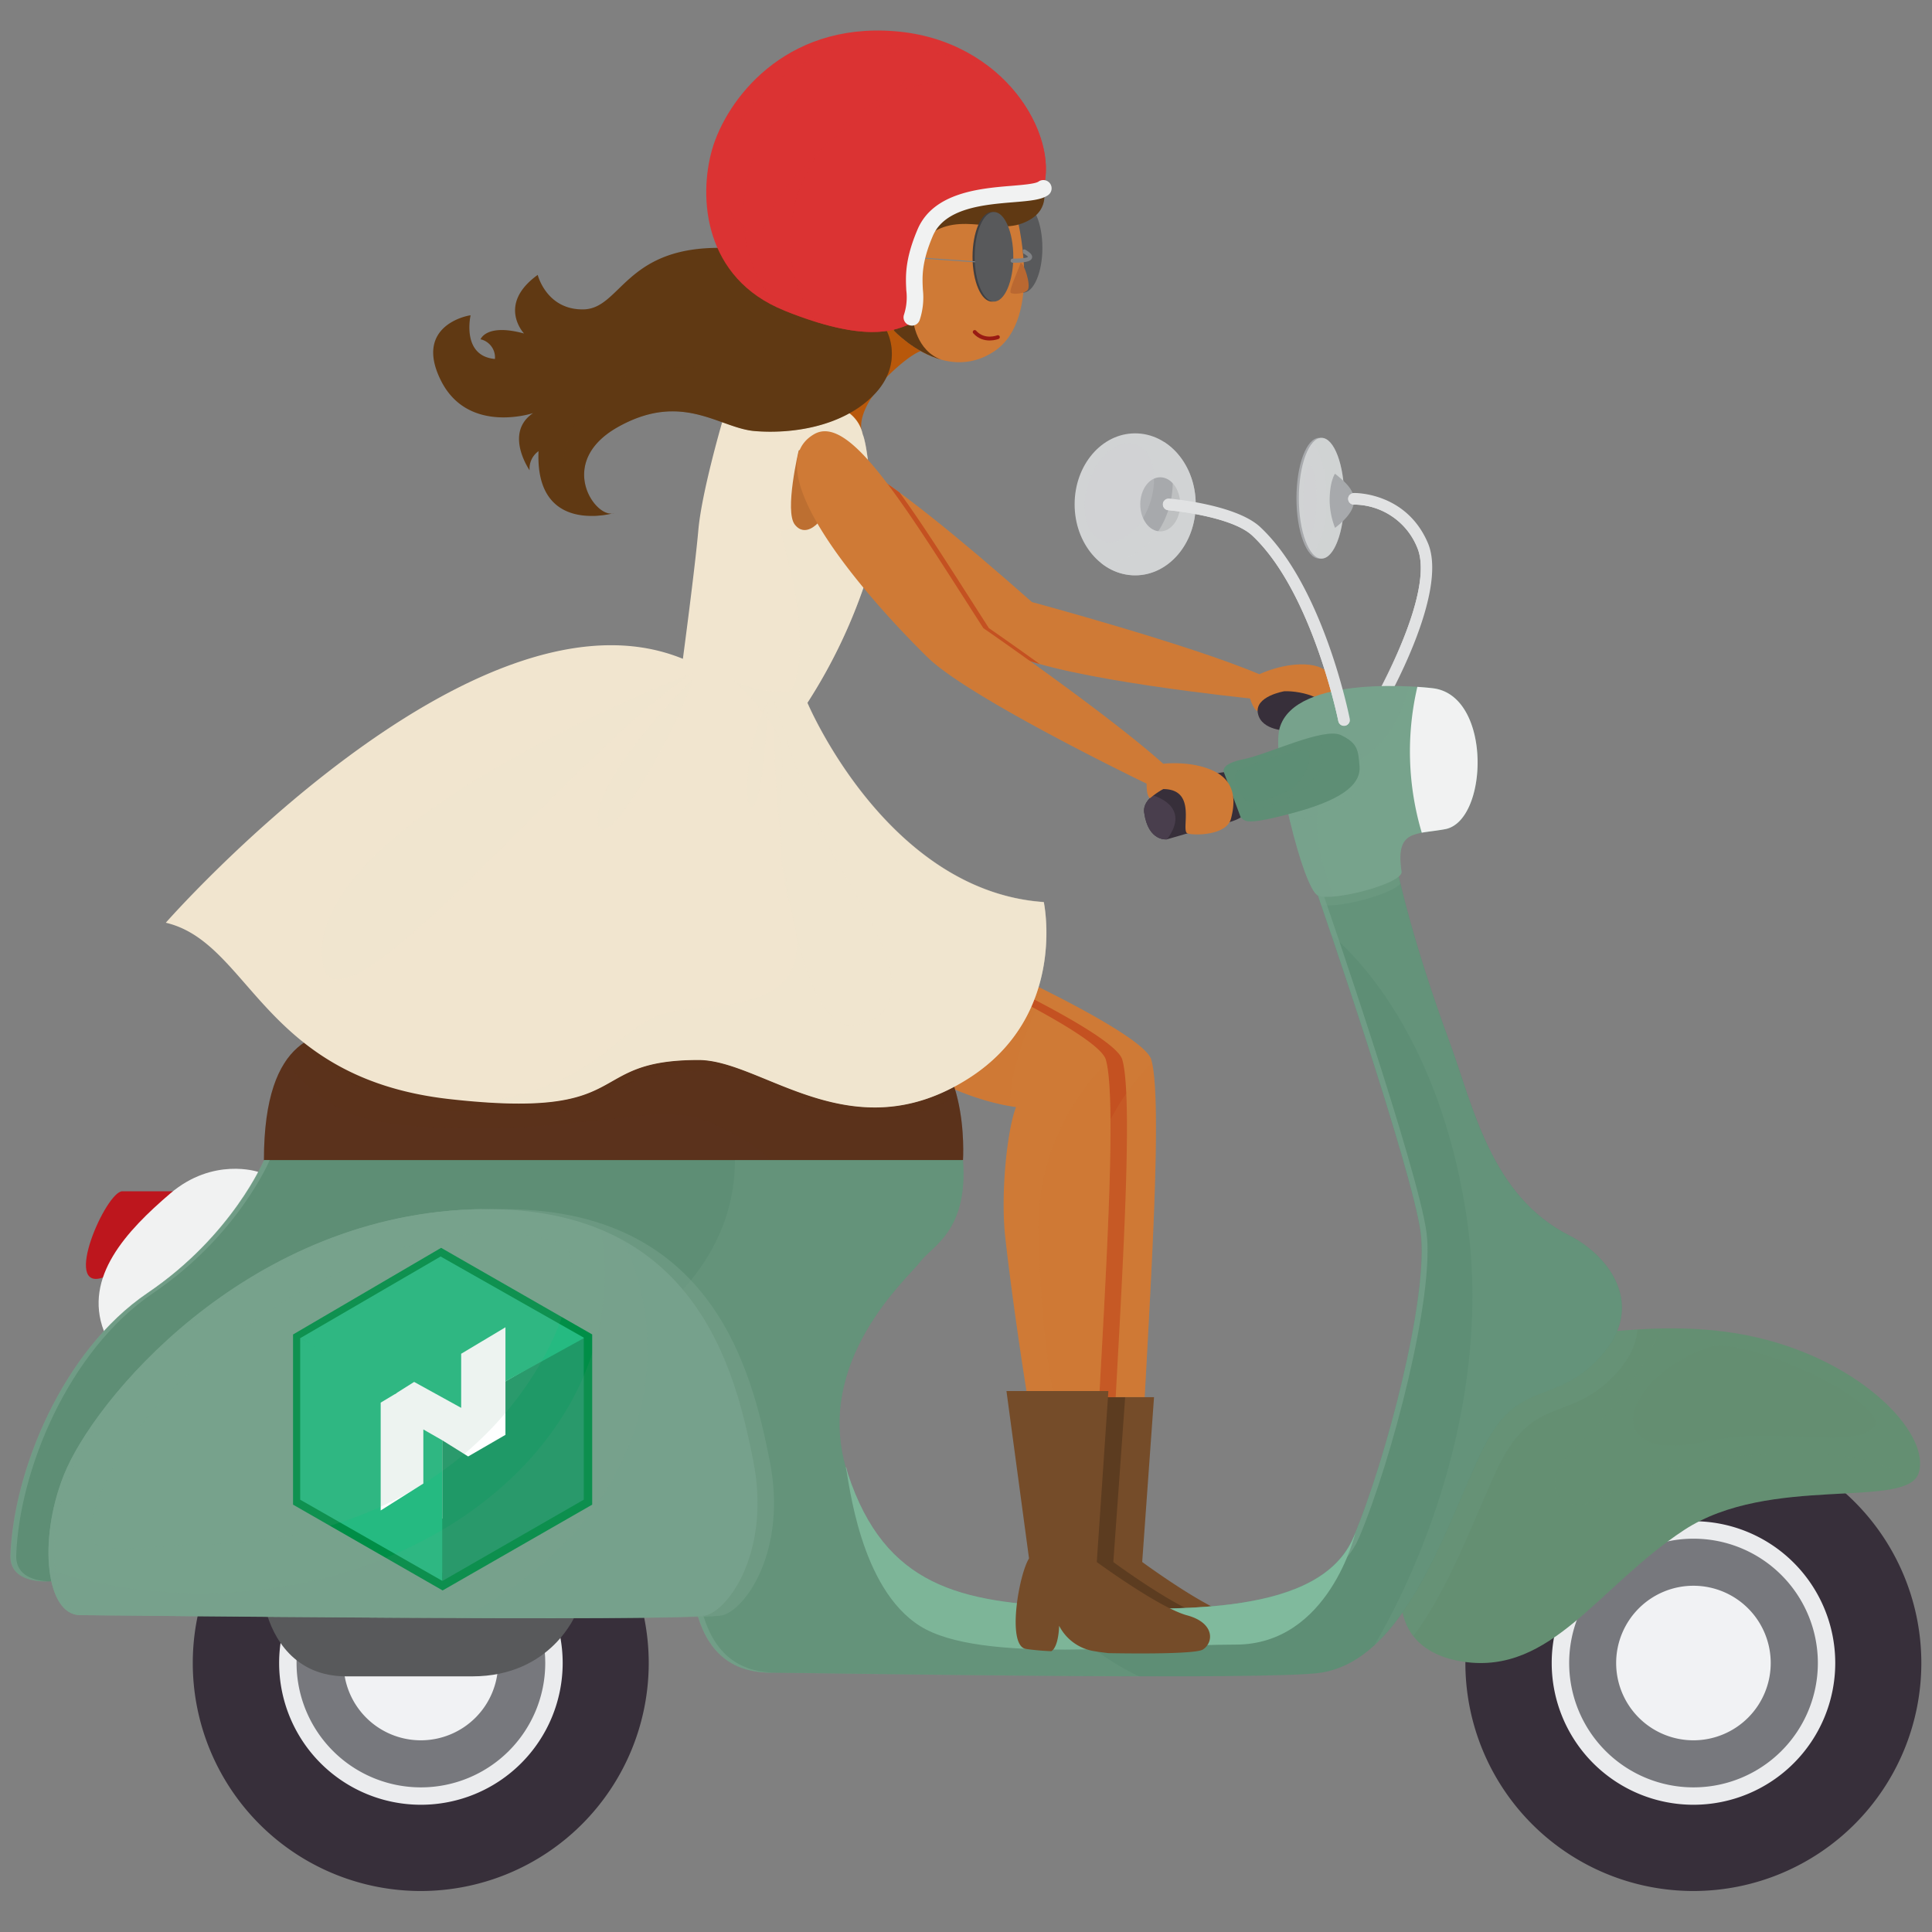 <svg xmlns="http://www.w3.org/2000/svg" viewBox="0 0 500 500"><rect x="0" y="0" width="500" height="500" fill="#808080" stroke="none"/><defs><style>.cls-1{isolation:isolate;}.cls-2,.cls-4{fill:#cf7a36;}.cls-3{fill:#c45121;}.cls-15,.cls-4{opacity:0.22;}.cls-14,.cls-17,.cls-25,.cls-26,.cls-30,.cls-34,.cls-35,.cls-4,.cls-40,.cls-42,.cls-44,.cls-46,.cls-49,.cls-51,.cls-53,.cls-59,.cls-6,.cls-61{mix-blend-mode:multiply;}.cls-5,.cls-6{fill:#5b321c;}.cls-6{opacity:0.21;}.cls-7{fill:#754c29;}.cls-8{fill:#5c3c20;}.cls-9{fill:#414042;}.cls-10{fill:#58595b;}.cls-11{fill:#b8580b;}.cls-12,.cls-15{fill:#a7a9ac;}.cls-13,.cls-14,.cls-42,.cls-43{fill:#d1d3d4;}.cls-14{opacity:0.29;}.cls-15,.cls-28,.cls-39,.cls-41,.cls-43,.cls-47,.cls-54,.cls-60{mix-blend-mode:screen;}.cls-16,.cls-17{fill:#e1e2e3;}.cls-18{fill:#bd161d;}.cls-19{fill:#f1f2f2;}.cls-20{fill:#372f3a;}.cls-21{fill:#ebecee;}.cls-22{fill:#77787d;}.cls-23{fill:#f1f2f4;}.cls-24,.cls-25,.cls-41{fill:#648f72;}.cls-25{opacity:0.1;}.cls-26,.cls-29,.cls-30,.cls-34,.cls-35,.cls-39,.cls-40,.cls-44,.cls-59,.cls-60,.cls-61{fill:#77a28c;}.cls-26{opacity:0.15;}.cls-27,.cls-46,.cls-47{fill:#5e8e75;}.cls-28,.cls-39{opacity:0.73;}.cls-30{opacity:0.34;}.cls-31{fill:#80ba9d;}.cls-32{fill:#603913;}.cls-33{fill:#ba6831;}.cls-34{opacity:0.24;}.cls-35{opacity:0.47;}.cls-36,.cls-38{fill:none;stroke-linecap:round;}.cls-36{stroke:#808285;stroke-miterlimit:10;stroke-width:0.25px;}.cls-37{fill:#808285;}.cls-38{stroke:#991b13;stroke-linejoin:round;}.cls-40{opacity:0.54;}.cls-41,.cls-47,.cls-61{opacity:0.2;}.cls-42{opacity:0.53;}.cls-43{opacity:0.25;}.cls-44{opacity:0.16;}.cls-45{fill:#493e4d;}.cls-46,.cls-60{opacity:0.13;}.cls-48,.cls-49{fill:#f1e5cf;}.cls-49{opacity:0.45;}.cls-50{fill:#bd6f31;}.cls-51{opacity:0.31;}.cls-52,.cls-53,.cls-54{fill:#db3333;}.cls-53{opacity:0.44;}.cls-54{opacity:0.55;}.cls-55,.cls-57{fill:#1f9967;}.cls-55{stroke:#008e47;stroke-width:4px;}.cls-56{fill:#fff;}.cls-58{fill:#25ba81;}.cls-59{opacity:0.11;}</style></defs><g class="cls-1"><g id="skintone4"><path class="cls-2" d="M244.69,274.27a24.75,24.75,0,0,1,16.84-22.33s34.63,16,36.42,22.3c2.73,9.62.25,51.49-1.71,87.35H274.68c-2.29-14.32-4.53-29.4-5.82-40.9s3.59-28.56,5.84-34.17C258.45,284.18,244.69,274.27,244.69,274.27Z"/><path class="cls-3" d="M274.7,286.52c-16.25-2.34-30-12.25-30-12.25a24.78,24.78,0,0,1,13-20.59c8.93,4.32,31.32,15.55,32.75,20.56,2.73,9.62.25,51.49-1.71,87.35H274.68c-2.29-14.32-4.53-29.4-5.82-40.9S272.45,292.13,274.7,286.52Z"/><path class="cls-4" d="M296.24,361.59H284.51c-1.06-5.3-3.42-19.48-4-42.48s11.88-38.34,17.64-44.16C300.57,285.72,298.16,326.53,296.24,361.59Z"/><path class="cls-2" d="M232.93,274.27a24.75,24.75,0,0,1,16.84-22.33s34.63,16,36.42,22.3c2.73,9.62.26,51.49-1.71,87.35H265.9c-2.29-14.32-4.44-29.8-5.73-41.29s.53-28.17,2.78-33.78C246.69,284.18,232.93,274.27,232.93,274.27Z"/><path class="cls-4" d="M249.77,251.94s9.27,4.29,18.46,9.3c-1.63,3.39-7,15.29-6.83,25-15.57-2.72-28.47-12-28.47-12A24.75,24.75,0,0,1,249.77,251.94Z"/><path class="cls-4" d="M284.48,361.59H272.75c-1.06-5.3-3.42-19.48-4-42.48S280.6,280.77,286.36,275C288.81,285.72,286.4,326.53,284.48,361.59Z"/><path class="cls-5" d="M249.22,300.23s2.11-30.86-17.4-33.7-128.76,0-138.7,0-24.81,1.06-24.82,33.7l3.39,6.25H237.8Z"/><path class="cls-6" d="M93.12,266.53c9.94,0,119.19-2.84,138.7,0s17.4,33.7,17.4,33.7l-11.42,6.25H203c-2.54-8.07-10.95-12-18.35-15.61-8.73-4.22-17.89-2.09-27.2-1.2-10,1-20.18,2.29-30.26,2.31-9.81,0-20.46.07-30.06-1.91C86.92,288,79.9,282.31,73.77,274.89,79,266.94,87,266.53,93.12,266.53Z"/><path class="cls-7" d="M298.66,361.59l-3.06,42.65S311.71,416.1,319,418.05s6.9,7.07,4.07,8.85c-1.52,1-13.21,1.13-24.47.93-.82-.12-2-.22-3.37-.47a12.34,12.34,0,0,1-9.35-6.62s-.05,3.78-1.19,5.68a2.38,2.38,0,0,1-.83.91,63.91,63.91,0,0,1-6.65-.6c-4.91-1-1.75-19.22.88-23.41l-5.79-41.73h26.38Z"/><path class="cls-8" d="M311.47,418.05c7.26,1.95,6.9,7.07,4.07,8.85-1,.62-6.39.91-13.15,1l-3.81-.05c-.82-.12-2-.22-3.37-.47a12.34,12.34,0,0,1-9.35-6.62s-.05,3.78-1.19,5.68l0,.06a11.81,11.81,0,0,1-6.28-5.74s-.05,3.78-1.19,5.68l-.15.22c-4.63-1.48-1.53-19.18,1.06-23.32l-5.79-41.73h18.87l-3.06,42.65S304.2,416.1,311.47,418.05Z"/><path class="cls-9" d="M259.22,64.15c0,6.4,2.26,11.59,5,11.59s5-5.19,5-11.59-2.25-11.6-5-11.6S259.22,57.74,259.22,64.15Z"/><path class="cls-10" d="M259.77,64.15c0,6.4,2.26,11.59,5,11.59s5-5.19,5-11.59-2.25-11.6-5-11.6S259.77,57.74,259.77,64.15Z"/><path class="cls-11" d="M213.36,109.58l9.9,2.81c-1.71-4.16,2.62-9.92,2.62-9.92a12.7,12.7,0,0,1,2.35-3.63c6.92-7.13,10.08-8,10.08-8s-4.91-7.63-10.46-7.93-17.26,20.6-17.26,20.6l3.15,6"/><path class="cls-2" d="M231.35,85.57l-3.5-21.42,7.2-17.24h17.27l10.73,8.73s7.21,26.65-5.76,35.29-25.94-5.36-25.94-5.36"/><path class="cls-12" d="M335.52,128.94c0,8.62,2.63,15.62,5.87,15.62s5.89-7,5.89-15.62-2.64-15.62-5.89-15.62S335.52,120.31,335.52,128.94Z"/><path class="cls-13" d="M336.14,128.94c0,8.62,2.63,15.62,5.88,15.62s5.88-7,5.88-15.62-2.63-15.62-5.88-15.62S336.14,120.31,336.14,128.94Z"/><path class="cls-14" d="M343.3,128.94c0-6.46-1.47-12-3.58-14.38a3.13,3.13,0,0,1,2.3-1.24c3.25,0,5.88,7,5.88,15.62s-2.63,15.62-5.88,15.62a3.13,3.13,0,0,1-2.3-1.24C341.83,140.94,343.3,135.4,343.3,128.94Z"/><path class="cls-12" d="M345.51,122.61c3.47,2.87,9.1,7,0,14a20.22,20.22,0,0,1-1.4-7C344.11,124.42,345.51,122.61,345.51,122.61Z"/><path class="cls-15" d="M345,123.59a4.82,4.82,0,0,1,.49-1c2.82,2.33,7.05,5.5,3.69,10.33C351.43,128.66,347.64,125.76,345,123.59Z"/><path class="cls-16" d="M356.59,184a1.51,1.51,0,0,0,1.3-.74c.7-1.22,17.17-29.81,11.63-42.77-5.66-13.21-19-12.91-19.16-12.9a1.49,1.49,0,0,0-1.45,1.55,1.47,1.47,0,0,0,1.55,1.45,17.77,17.77,0,0,1,16.3,11.08c4.95,11.59-11.3,39.79-11.46,40.08a1.49,1.49,0,0,0,.54,2A1.46,1.46,0,0,0,356.59,184Z"/><path class="cls-17" d="M349.4,128a1.27,1.27,0,0,0-.06.39,1.46,1.46,0,0,0,1.55,1.45,17.76,17.76,0,0,1,16.29,11.08c5,11.59-11.29,39.79-11.46,40.08a1.5,1.5,0,0,0,.55,2,1.43,1.43,0,0,0,.75.2,1.49,1.49,0,0,0,1.29-.75s.05-.08.09-.14l-.51.9a1.51,1.51,0,0,1-1.3.74,1.46,1.46,0,0,1-.75-.2,1.49,1.49,0,0,1-.54-2c.16-.29,16.41-28.49,11.46-40.08a17.77,17.77,0,0,0-16.3-11.08,1.47,1.47,0,0,1-1.55-1.45A1.49,1.49,0,0,1,349.4,128Z"/><path class="cls-2" d="M328,180.7c10.66-2.44,9.19,9.42,10.54,8.33s8.88-2.19,8.58-6.7-1.87-9.57-8.26-10.29-12.95,2.45-12.95,2.45c-17.77-7.58-58.85-18.68-58.85-18.68-39.23-34.66-61.31-49.24-60.87-34.88.58,18.69,39,40.33,55.81,48.4,13.72,6.58,61.5,11.42,61.5,11.42,1.06,3.3,2,3.29,2,3.29S326.36,181.08,328,180.7Z"/><path class="cls-13" d="M278.11,130.52c0,10.15,7,18.38,15.66,18.38s15.68-8.23,15.68-18.38-7-18.37-15.68-18.37S278.11,120.38,278.11,130.52Z"/><path class="cls-12" d="M295.1,130.52c0,3.86,2.32,7,5.17,7s5.16-3.13,5.16-7-2.31-7-5.16-7S295.1,126.67,295.1,130.52Z"/><path class="cls-18" d="M26.65,330.62c-10.66,3.69.81-22.32,5-22.32H44.76S41.81,325.35,26.65,330.62Z"/><path class="cls-19" d="M26.88,344.45c-5.33-14,5.95-25.95,17.12-35.53s22.8-5.64,22.8-5.64-1.54,19.5-20.64,32.42S26.88,344.45,26.88,344.45Z"/><path class="cls-20" d="M379.24,430.39a59,59,0,1,0,59-59A59,59,0,0,0,379.24,430.39Z"/><path class="cls-21" d="M401.58,430.39a36.69,36.69,0,1,0,36.69-36.7A36.69,36.69,0,0,0,401.58,430.39Z"/><path class="cls-22" d="M406.1,430.39a32.18,32.18,0,1,0,32.17-32.18A32.17,32.17,0,0,0,406.1,430.39Z"/><path class="cls-23" d="M418.26,430.39a20,20,0,1,0,20-20A20,20,0,0,0,418.26,430.39Z"/><path class="cls-24" d="M418.27,344.46c9.27-.72,24.2-1.85,40,2.58,25.39,7.1,41.3,24.6,38.29,34.17S458,381.4,435.79,396s-34.21,37.4-57,34.06c-10.7-1.57-16.66-7.85-16.14-17.77C362.62,412.29,369.06,348.26,418.27,344.46Z"/><path class="cls-25" d="M418.27,344.46c3.31-.25,7.34-.56,11.87-.65-1.61,2.1-5,13.74-22.07,30.41-9.87,9.62-4.86,14.91.5,15.26,4.24.27,19.32-10.77,37.26-12.32,26.08-2.25,40.46-.82,48.81,6.44-8.29,5.5-39-.7-58.85,12.4-22.15,14.61-34.21,37.4-57,34.06-10.7-1.57-16.66-7.85-16.14-17.77C362.62,412.29,369.06,348.26,418.27,344.46Z"/><path class="cls-26" d="M418.33,355.38c-12.11,13.22-21.46,5-30.83,24.77-5.93,12.58-12.29,30.75-21.7,43.23a15,15,0,0,1-1.47-2.3.36.36,0,0,0-.05-.09,15.8,15.8,0,0,1-1-2.48c-.07-.25-.1-.52-.17-.77a17.62,17.62,0,0,1-.42-2.14,21.15,21.15,0,0,1-.09-3.31s6.44-64,55.65-67.83c1.66-.13,3.55-.26,5.54-.38C423.48,347.7,421.86,351.53,418.33,355.38Z"/><path class="cls-27" d="M362,226.75s3.59,17,13.18,43c6.06,16.43,10.64,39.73,31,50,10.27,5.21,20.08,18.16,8,31.38s-21.46,4.95-30.83,24.76-19.73,53.56-41.46,57c-13.48,2.13-133.37,0-142.24,0s-15.56-4-18.8-14.12c-8.18-25.48-166.36-9.65-166.36-9.65s-12,1.78-11.69-6.69c.84-21.85,13.46-52.9,35.45-67.8s30.15-34.4,30.15-34.4H249.22c1.41,18.44-8.17,22.34-11,26.24s-28.39,25.9-18.81,55,29.09,33.34,57.82,34.4,64.55,2.13,73.07-18.09,19.51-62.43,17.38-78.75-26.59-87.25-26.59-87.25S356.3,222.69,362,226.75Z"/><g class="cls-28"><path class="cls-29" d="M342.59,231.77S367.05,302.7,369.18,319s-8.87,58.53-17.38,78.75c-6.71,15.92-30.34,18.64-54.1,18.56,23.25,0,46-3,52.6-18.56,8.51-20.22,19.51-62.43,17.38-78.75s-26.59-87.25-26.59-87.25,10.91-6.51,17.68-6C352,226.15,342.59,231.77,342.59,231.77Z"/><path class="cls-29" d="M38.15,334.63c22-14.9,30.15-34.4,30.15-34.4h1.5s-8.16,19.5-30.15,34.4S5,380.58,4.2,402.43c-.21,5.59,5,6.71,8.48,6.83-3.3.13-10.23-.37-10-6.83C3.54,380.58,16.16,349.53,38.15,334.63Z"/><path class="cls-29" d="M182.25,418.77c3.23,10.09,9.93,14.12,18.8,14.12,5.89,0,60.85.94,101,.95-40.27,0-96.53-.95-102.5-.95-8.87,0-15.56-4-18.8-14.12-3.66-11.39-37.32-14.52-73.41-14.51C144,404.16,178.54,407.22,182.25,418.77Z"/></g><path class="cls-30" d="M362.39,228.68c-2.18,2.78-15.79,6.34-20.45,5.57l-.85-2.48s15.21-9.08,20.86-5C362,226.75,362.1,227.43,362.39,228.68Z"/><path class="cls-31" d="M238.12,420.83c-15.69-9.85-18.37-37.54-19.23-41.1H219c.16.58.26,1.14.45,1.73,9.58,29.08,29.09,33.34,57.82,34.4s64.55,2.13,73.07-18.09c.14-.33.28-.72.43-1.06h0S344,425.62,319.8,425.62,253.82,430.67,238.12,420.83Z"/><path class="cls-32" d="M270,48.75s2.24,6.23-5.55,9.09-17.59-3.92-25.87,4.6c-4.49,4.62-5.49-4.59-5.49-4.59l6-10.8,14.16-3.54S267.3,45.14,270,48.75Z"/><path class="cls-33" d="M264.15,68c.9.17,2.68,5.69,1.85,7-.68,1-3.86,1.28-4.42.78S263.41,70.21,264.15,68Z"/><path class="cls-34" d="M379.24,312.91c-7.07-43.36-26.75-64.21-34.73-71.08-2.08-6.17-3.42-10.06-3.42-10.06s15.21-9.08,20.86-5c0,0,3.59,17,13.18,43,6.06,16.43,10.64,39.73,31,50,10.27,5.21,20.08,18.16,8,31.38s-21.46,4.95-30.83,24.76c-7.1,15.06-14.81,38.13-27.62,49.87C368,404.88,387,360.33,379.24,312.91Z"/><path class="cls-20" d="M333.25,189.1s-6.75.08-7.7-4.43,6.86-5.78,6.86-5.78c4.43-.15,13.62,2,10.09,7.31C340.23,189.58,333.25,189.1,333.25,189.1Z"/><path class="cls-29" d="M341.09,231.77c-3.86-1.65-12.14-35.3-9.94-43.28,3.92-14.17,37.81-10.7,40.17-10.3,14.86,2.47,13.78,34.33,2.68,36.4-7.68,1.43-12.93,0-11.28,11C363.17,228.6,344.94,233.42,341.09,231.77Z"/><path class="cls-35" d="M348.38,192.12c4.44,2.13,4.44,4.08,4.79,8s-2.82,8.16-16.31,11.88c-1.08.3-2,.55-2.95.79A123.1,123.1,0,0,1,331,195.88C337.58,193.53,345.33,190.66,348.38,192.12Z"/><path class="cls-9" d="M251.69,66.46c0,6.4,2.25,11.59,5,11.59s5-5.19,5-11.59-2.25-11.6-5-11.6S251.69,60.05,251.69,66.46Z"/><path class="cls-10" d="M252.24,66.46c0,6.4,2.25,11.59,5,11.59s5-5.19,5-11.59-2.25-11.6-5-11.6S252.24,60.05,252.24,66.46Z"/><line class="cls-36" x1="252.24" y1="67.75" x2="233.08" y2="66.41"/><path class="cls-37" d="M262,66.93c3.29,0,3.9-.34,4-.4s-.09-.32-1.24-1c0,0,0,0,0-.07,0-.23-.05-.46-.08-.7a.51.51,0,0,1,.67-.14c.93.55,2,1.29,1.73,2.15-.28,1-2.14,1.23-5,1.23a.53.53,0,1,1,0-1.06Z"/><path class="cls-38" d="M258.25,87.25s-3.53,1.42-6-1.33"/><path class="cls-34" d="M249.22,300.23c1.41,18.44-8.17,22.34-11,26.24s-28.39,25.9-18.81,55c8.93,27.12,26.5,32.65,52.14,34.13a67.49,67.49,0,0,0,23.26,18.24c-39.45-.08-89.64-.94-95.26-.94-8.87,0-15.56-4-18.8-14.12-1.62-5-9.16-8.48-20.18-10.72l3.14-62.95c22-15.34,26.54-32.88,26.47-44.87Z"/><path class="cls-20" d="M49.89,430.39a59,59,0,1,0,59-59A59,59,0,0,0,49.89,430.39Z"/><path class="cls-21" d="M72.24,430.39a36.69,36.69,0,1,0,36.68-36.7A36.69,36.69,0,0,0,72.24,430.39Z"/><path class="cls-22" d="M76.75,430.39a32.18,32.18,0,1,0,32.17-32.18A32.17,32.17,0,0,0,76.75,430.39Z"/><path class="cls-23" d="M88.91,430.39a20,20,0,1,0,20-20A20,20,0,0,0,88.91,430.39Z"/><path class="cls-10" d="M149.12,417.53s-6.33,16.31-26.9,16.31H89.61c-13.35,0-19-9.91-20.88-17.34l19.14-8.72,51.29,2.13Z"/><path class="cls-39" d="M16.87,381.81c7.64-19.29,46.47-66.33,105-68.81,2-.09,4-.11,5.89-.08-1.43,0-2.88,0-4.39.08-58.52,2.48-97.35,49.52-105,68.81-6.74,17-4.52,36.18,4.26,36.17,2.84,0,71.17.79,118.25.8-47.11,0-116.89-.8-119.75-.8C12.35,418,10.13,398.84,16.87,381.81Z"/><path class="cls-40" d="M25,418c-8.78,0-11-19.14-4.25-36.17,7.63-19.29,46.46-66.33,105-68.81s68.81,41.85,73.43,64.91-6,38.3-12.07,40.08S29.25,418,25,418Z"/><path class="cls-29" d="M20.74,418c-8.78,0-11-19.14-4.25-36.17,7.63-19.29,46.46-66.33,105-68.81s68.81,41.85,73.42,64.91-6,38.3-12.06,40.08S25,418,20.74,418Z"/><path class="cls-39" d="M16.49,381.81c7.63-19.29,46.46-66.33,105-68.81,2-.09,4-.11,5.89-.08-1.44,0-2.89,0-4.39.08-58.53,2.48-97.36,49.52-105,68.81-6.75,17-4.53,36.18,4.25,36.17,2.84,0,71.18.79,118.26.8-47.12,0-116.89-.8-119.76-.8C12,418,9.74,398.84,16.49,381.81Z"/><path class="cls-6" d="M180.75,277.25c-30.16,0-15.64,15.55-64.31,10.12-18.79-2.1-30.73-8.6-39.6-16.08,5-4.48,11.27-4.76,16.28-4.76,9.94,0,119.19-2.84,138.7,0,9.49,1.38,13.85,9.38,15.84,17.25C218.8,299.77,196.81,277.23,180.75,277.25Z"/><path class="cls-41" d="M442.08,348.71c9.89-3.37,48.27,15,42.77,20.76s-24.51-.5-43.77,3.66C412.79,379.24,420.07,356.21,442.08,348.71Z"/><path class="cls-42" d="M285.51,145.68c9.94,0,18-9.45,18-21.1a23.93,23.93,0,0,0-2.26-10.21c4.89,3.12,8.2,9.18,8.2,16.15,0,10.15-7,18.38-15.68,18.38a14,14,0,0,1-8.89-3.26C285.09,145.65,285.3,145.68,285.51,145.68Z"/><path class="cls-16" d="M347.83,187.81a1.51,1.51,0,0,0,1.48-1.8c-.28-1.4-7-34.46-23.14-49.59-6.24-5.86-22.89-7.33-23.6-7.39a1.5,1.5,0,0,0-.25,3c.16,0,16.31,1.44,21.79,6.59,15.41,14.46,22.19,47.65,22.25,48A1.51,1.51,0,0,0,347.83,187.81Z"/><path class="cls-17" d="M301.29,129.62a1.48,1.48,0,0,0,1.36,1.52c.16,0,16.31,1.44,21.79,6.59,15.41,14.47,22.18,47.66,22.25,48a1.5,1.5,0,0,0,1.47,1.21l.3,0a1.5,1.5,0,0,0,.85-.53,1.49,1.49,0,0,1-1.18,1.41,1.5,1.5,0,0,1-1.77-1.18c-.06-.34-6.84-33.53-22.25-48-5.48-5.15-21.63-6.58-21.79-6.59A1.5,1.5,0,0,1,301,130.4,1.42,1.42,0,0,1,301.29,129.62Z"/><path class="cls-43" d="M281.71,124.85c-2.33,6.91-.66,13.72,3.73,15.2s9.85-2.93,12.18-9.85.65-13.72-3.74-15.2S284,117.93,281.71,124.85Z"/><path class="cls-43" d="M337.23,129.23c0,4.84.77,8.77,1.73,8.77s1.74-3.93,1.74-8.77-.78-8.78-1.74-8.78S337.23,124.38,337.23,129.23Z"/><path class="cls-44" d="M348.91,198c11.34-4.38,14.89-16.53,15.75-20.38,3.54.16,6.08.45,6.66.55,14.86,2.47,13.78,34.33,2.68,36.4-7.68,1.43-12.93,0-11.28,11,.36,2.36-10.76,5.83-17.45,6.42C340.5,221.29,336.9,202.65,348.91,198Z"/><path class="cls-19" d="M374,214.59c-2.27.42-4.32.6-6.05.91a73.74,73.74,0,0,1-1.14-37.74c2.38.16,4.05.35,4.51.43C386.18,180.66,385.1,212.52,374,214.59Z"/><path class="cls-20" d="M316.73,199.84s5.14-.89,6.92,4.79-3,7.63-6.92,8.51S302,217.22,302,217.22s-4.83.7-5.89-6.92S316.73,199.84,316.73,199.84Z"/><path class="cls-27" d="M316.73,199.84s-1.13-2.13,5.14-3.37,20.74-8.34,25.19-6.21,4.43,4.08,4.78,8-2.82,8.16-16.31,11.88-13.23,2.31-14.42,1.42"/><path class="cls-45" d="M296.12,210.3c-.24-1.71.7-3.17,2.26-4.43.1,0,10.13,2.69,3.63,11.35C302,217.22,297.18,217.92,296.12,210.3Z"/><path class="cls-3" d="M208.8,115.67c3.87-1.24,12,3,24,11.79,6.58,9,14.24,21.27,23.13,35.1,0,0,5.58,3.85,13.12,9.27a47.06,47.06,0,0,1-7-2.5c-12.55-6-37.18-19.64-49.07-33.93C208.45,127.62,206.17,120.4,208.8,115.67Z"/><path class="cls-46" d="M340.88,200.28c1.77-2.54,2.13-7.09.27-9.91,2.5-.56,4.63-.72,5.91-.11,4.44,2.13,4.43,4.08,4.78,8s-2.82,8.16-16.31,11.88-13.23,2.31-14.42,1.42l-.48-1.29a38.88,38.88,0,0,0,11.52-3.15A19.62,19.62,0,0,0,340.88,200.28Z"/><path class="cls-47" d="M338.79,194.52c.92,1.72-1.13,8.22-5.75,10.3s-9.38,3.83-10.88,2.08-3.5-5.59-2.13-7.11S337.79,192.66,338.79,194.52Z"/><path class="cls-7" d="M286.85,360l-3,44.25S300,416.1,307.22,418.05s6.9,7.07,4.07,8.85c-1.52,1-13.21,1.13-24.47.93-.82-.12-2-.22-3.37-.47a12.37,12.37,0,0,1-9.35-6.62s-.05,3.78-1.19,5.68a2.31,2.31,0,0,1-.83.91,64.21,64.21,0,0,1-6.65-.6c-4.91-1-1.75-19.22.88-23.41L260.47,360h26.38Z"/><path class="cls-48" d="M219.85,107a9.24,9.24,0,0,1,3.41,5.44c1.79,4.08,3.8,29.19,1.26,36.46a138.26,138.26,0,0,1-15.57,33s20.49,48.76,61.17,51.57c0,0,6.26,29.06-19.24,45.48-30.46,19.62-53.48-4.63-70.13-4.62-30.16,0-15.64,15.56-64.31,10.13S64.94,244,42.91,238.8c0,0,79.49-90.54,133.82-68.3,0,0,3.14-23.52,4-33.31s6.16-27.91,6.16-27.91S204.7,95.79,219.85,107Z"/><path class="cls-49" d="M179.28,174.19s-100.1,38.37-95.85,74.47C86.37,273.62,148.74,194.1,179.28,174.19Z"/><path class="cls-49" d="M179.28,175.69S153.71,201,154.71,212.56,176.44,186.57,179.28,175.69Z"/><path class="cls-49" d="M125.91,285.22h0c35-6.46,33.05-22.55,52-24.05s33.14-4.31,26.75-26.14.78-38.1-4-45.9a66.68,66.68,0,0,0-11.2-13.44c5.51,4.07,15.23,3.19,15.23,3.19,6.54-12.72-2.84-41.37-2.84-41.37,12.38-1.6,7-32.91,7-32.91a30.84,30.84,0,0,1,4.18-1.11,22.46,22.46,0,0,1,6.85,3.46,9.24,9.24,0,0,1,3.41,5.44c1.79,4.08,3.8,29.19,1.26,36.46a138.26,138.26,0,0,1-15.57,33s20.49,48.76,61.17,51.57c0,0,6.26,29.06-19.24,45.48-30.46,19.62-53.48-4.63-70.13-4.62C152.74,274.27,163.26,287.66,125.91,285.22Z"/><path class="cls-50" d="M211.79,135.23s-3.36,4-6.09.54,1-19.17,1-19.17C207.56,115.49,215.93,122.55,211.79,135.23Z"/><path class="cls-32" d="M229.48,85.65s4.7,8.6-3.6,16.82-21.49,9.86-30.6,9.09-18.66-10.33-35.23-1.12-5.74,24.25-1.08,22.32c0,0-20.53,6.07-19.6-16a5.52,5.52,0,0,0-2.31,4.95s-6.72-9.64.9-14.8c0,0-16.82,5.63-23.85-8.43s6.63-16.8,7.68-16.88c0,0-2.45,10.53,6.3,11.3a4.81,4.81,0,0,0-3.72-5.09s1.47-4.18,11.25-1.5c0,0-7.1-7.49,3.54-15.17,0,0,2.25,9.08,11.82,8.93s10.74-15.81,34.71-15.92C185.69,64.15,221.51,66,229.48,85.65Z"/><path class="cls-49" d="M200.48,181.32S208,207.9,217,223.65s23.25,37.21,5,41.61S199.23,196.5,200.48,181.32Z"/><path class="cls-49" d="M198.79,181.32s-.94,24.37-3.75,27.19S192.6,192.76,198.79,181.32Z"/><path class="cls-2" d="M301,204.21c9.07,0,4.42,10.81,6.32,11.47,1.63.58,10.09.58,11.25-3.78s1.31-9.66-4.52-12.4-13-1.84-13-1.84c-14.39-12.89-46.56-35.1-46.56-35.1-20.6-32-34.58-55.61-43.84-50.17-16.12,9.49,16.11,44.7,29.42,57.74,10.87,10.64,56.68,32.68,56.68,32.68-.06,3.46.87,3.77.87,3.77A22.56,22.56,0,0,1,301,204.21Z"/><g class="cls-51"><path class="cls-32" d="M158.43,132.9l.54-.14A1.66,1.66,0,0,1,158.43,132.9Z"/><path class="cls-32" d="M161.27,97.67c16.7-7.13,37.89,3.74,44.94-5.45s-18.63-26.77-18.63-26.77l2.92-.83c10,1.29,32.82,5.84,39,21,0,0,4.7,8.6-3.6,16.82s-21.49,9.86-30.6,9.09-18.66-10.33-35.23-1.12c-16,8.88-6.49,23.16-1.62,22.46a24.09,24.09,0,0,1-4.68.62C139.32,127.44,146.12,104.13,161.27,97.67Z"/></g><path class="cls-32" d="M236.33,82.94s.75,7.85,7.34,10.16c-7.11-1.92-12.32-7.53-12.32-7.53l-.33-2Z"/><path class="cls-52" d="M270,48.75c-1.17,3.93-25.33-.87-30.58,11.49s-.3,22.12-4.18,23.73S223.85,88.76,203,80.39s-22.31-29.32-18.67-41.83S202.81,5.84,231.46,8.07,274.06,35.15,270,48.75Z"/><path class="cls-53" d="M241.05,13.71a47.5,47.5,0,0,1,15,3.63c11.61,9.05,16.56,22.59,13.92,31.41-1.17,3.93-25.33-.87-30.58,11.49s-.3,22.12-4.18,23.73-11.33,4.76-32-3.49c-11.84-10-12.32-26-9.33-36.27C197.58,31.7,212.4,11.48,241.05,13.71Z"/><path class="cls-53" d="M253.19,20.9a48.82,48.82,0,0,1,8.12,1.32c7.8,8.57,10.88,19.19,8.68,26.53-1.17,3.93-25.33-.87-30.58,11.49s-.3,22.12-4.18,23.73c-3.32,1.37-9.31,3.87-24-.66-7.72-9.87-7.75-23-5.16-31.92C209.73,38.89,224.54,18.67,253.19,20.9Z"/><path class="cls-19" d="M236,84.27a2.12,2.12,0,0,0,2-1.41,18.56,18.56,0,0,0,.84-7.9c-.17-3.27-.37-7,2.57-13.89,3.08-7.26,13.32-8.11,20.8-8.73,4.22-.35,7.28-.6,9.05-1.85A2.13,2.13,0,1,0,268.76,47c-.82.58-4.21.86-6.95,1.09-8.07.66-20.26,1.67-24.35,11.29-3.33,7.83-3.09,12.24-2.91,15.79a14.52,14.52,0,0,1-.59,6.24,2.13,2.13,0,0,0,1.28,2.72A2.27,2.27,0,0,0,236,84.27Z"/><path class="cls-54" d="M232.1,12.31c7.9,3.37,1.57,11.58-9.38,18.38s-22.1,19.51-24.35,26.64-13.27,1.5-10.27-16.88S218.94,6.68,232.1,12.31Z"/><path class="cls-55" d="M114.17,325.25,77.84,346.51v41.73l36.71,21.06,36.71-21.06V346.51Z"/><path class="cls-56" d="M95.16,339.75h40.68V393H95.16Z"/><path class="cls-57" d="M151.08,388.12v-41.8l-.7-.14L130.81,357.5v13.84l-9.65,5.59-6.71-4.19v36.35h.14Z"/><path class="cls-58" d="M102.29,360.72l4.89-3.08,12.17,6.71v-14l11.46-6.85v14l20.27-11.18v-.14l-37.05-21L77.69,346.32Z"/><path class="cls-58" d="M98.52,390.91V363l4.19-2.51L77.83,346.32h-.14v41.8l36.76,21V372.74l-4.89-2.8v14Z"/><path class="cls-59" d="M52,412.32c57.71,0,104.5-37,104.5-82.55a66.09,66.09,0,0,0-1-11.56c29.09,12.09,35.95,42.09,39.47,59.7,4.62,23.06-6,38.3-12.06,40.08S25,418,20.74,418s-7.14-4.77-7.95-11.68A128.69,128.69,0,0,0,52,412.32Z"/><path class="cls-60" d="M145.39,322c10.73,4.07-10.83,77.71-95,77.71-9.42,0-28.11,4-27.1-3.11C29,356.21,104.41,306.48,145.39,322Z"/><path class="cls-61" d="M167.57,349.2a67.14,67.14,0,0,0-6.23-28.14c24.15,13.47,30.29,40.5,33.56,56.85,4.62,23.06-6,38.3-12.06,40.08-2.54.75-31.06.86-63.49.75C148.34,404.07,167.57,378.41,167.57,349.2Z"/></g></g></svg>